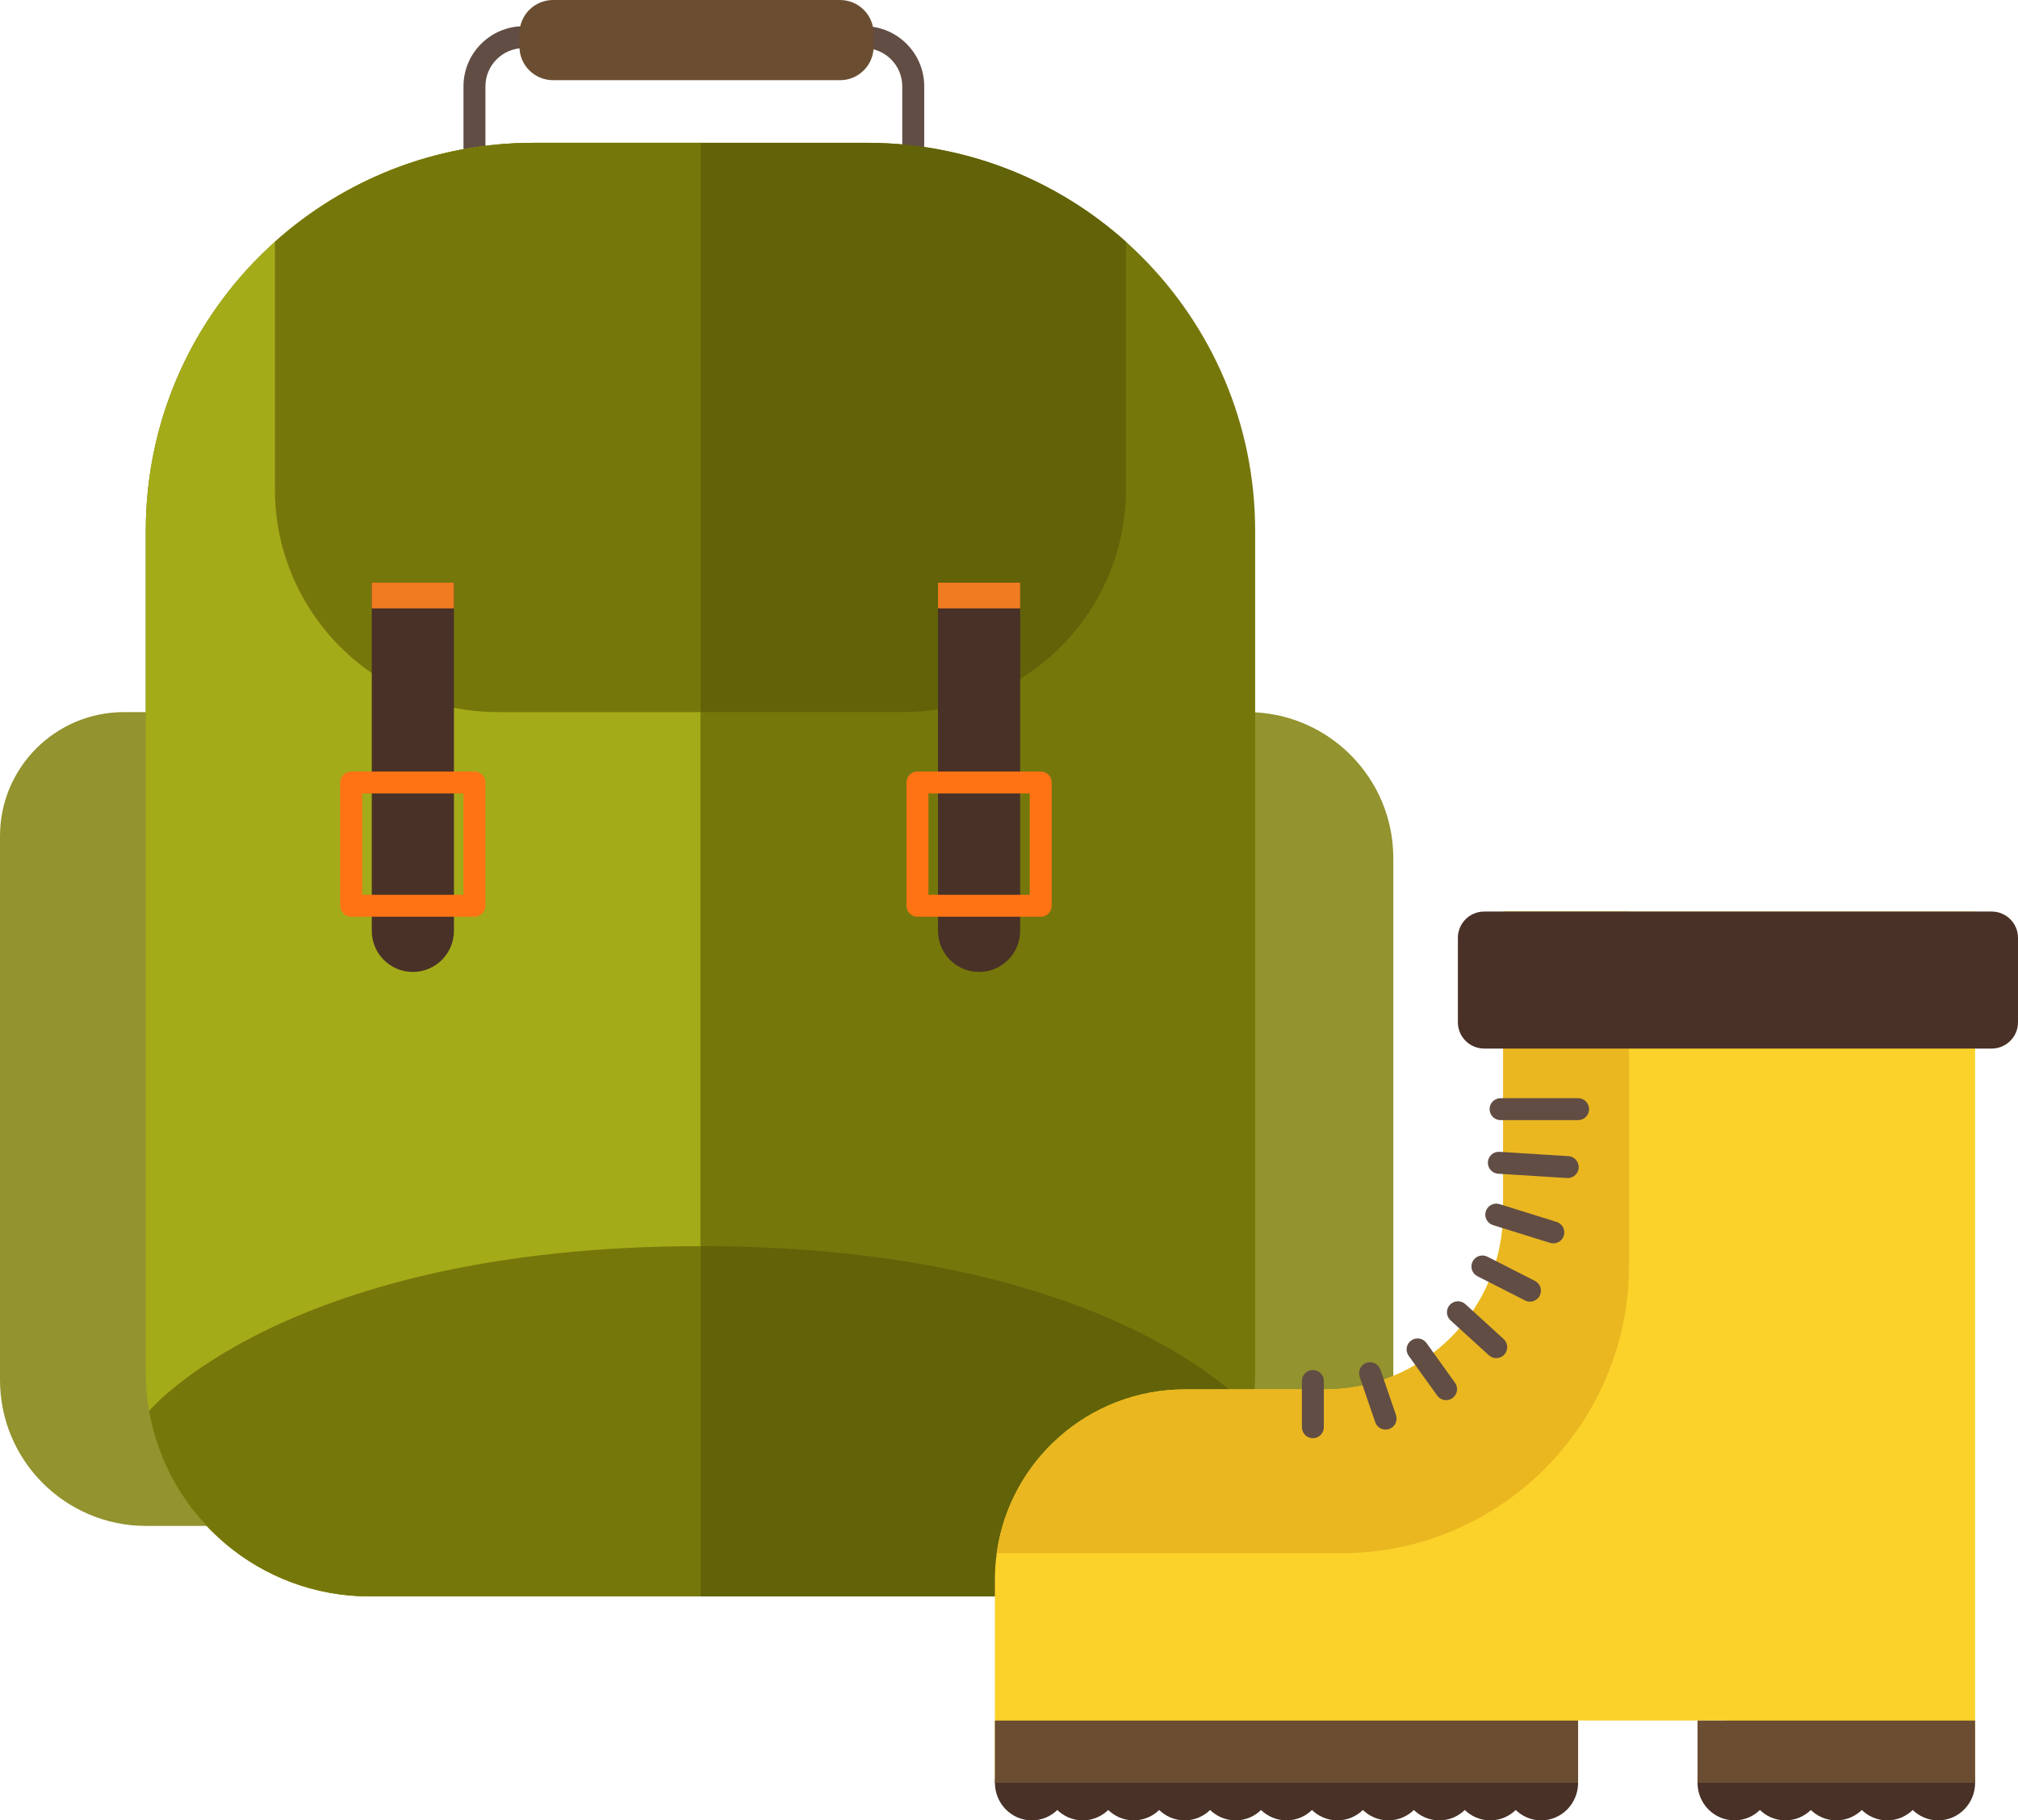 <?xml version="1.0" encoding="utf-8"?>
<!-- Generator: Adobe Illustrator 16.0.0, SVG Export Plug-In . SVG Version: 6.00 Build 0)  -->
<!DOCTYPE svg PUBLIC "-//W3C//DTD SVG 1.1//EN" "http://www.w3.org/Graphics/SVG/1.1/DTD/svg11.dtd">
<svg version="1.1" id="Layer_1" xmlns="http://www.w3.org/2000/svg" xmlns:xlink="http://www.w3.org/1999/xlink" x="0px" y="0px"
	 width="68.692px" height="61.973px" viewBox="0 0 68.692 61.973" enable-background="new 0 0 68.692 61.973" xml:space="preserve">
<g>
	<g>
		<path fill="#93932F" d="M32.077,24.243h10.378c2.747,0,4.973,2.226,4.973,4.973v18.514c0,2.331-1.889,4.22-4.219,4.22H32.077
			V24.243z"/>
		<path fill="#76770B" d="M35.099,54.347H12.588c-4.212,0-7.626-3.414-7.626-7.625V18.072c0-7.296,5.915-13.21,13.21-13.21h11.342
			c7.296,0,13.211,5.915,13.211,13.21v28.649C42.725,50.933,39.311,54.347,35.099,54.347z"/>
		<path fill="#93932F" d="M15.352,51.949H4.973C2.227,51.949,0,49.723,0,46.977V28.462c0-2.331,1.89-4.219,4.22-4.219h11.132V51.949
			z"/>
		<path fill="#614D44" d="M29.412,12.628H17.825c-1.129,0-2.048-0.918-2.048-2.047V2.939c0-1.129,0.919-2.047,2.048-2.047h11.587
			c1.129,0,2.048,0.918,2.048,2.047v7.641C31.46,11.709,30.541,12.628,29.412,12.628z M17.825,1.639c-0.718,0-1.301,0.583-1.301,1.3
			v7.641c0,0.717,0.583,1.3,1.301,1.3h11.587c0.717,0,1.301-0.583,1.301-1.3V2.939c0-0.717-0.584-1.3-1.301-1.3H17.825z"/>
		<path fill="#A4AB18" d="M23.843,4.862v49.485H12.588c-3.764,0-6.891-2.727-7.513-6.313v-0.001
			c-0.074-0.426-0.113-0.864-0.113-1.312V18.072c0-3.909,1.697-7.421,4.396-9.839c2.339-2.096,5.428-3.371,8.814-3.371H23.843z"/>
		<path fill="#76770B" d="M23.843,42.424v11.923H12.588c-3.764,0-6.891-2.727-7.513-6.313v-0.001
			C5.075,48.033,9.757,42.424,23.843,42.424z"/>
		<path fill="#626208" d="M23.843,42.424v11.923h11.256c3.764,0,6.891-2.727,7.513-6.313v-0.001
			C42.611,48.033,37.929,42.424,23.843,42.424z"/>
		<path fill="#76770B" d="M23.843,4.862v19.381h-6.897c-4.191,0-7.588-3.397-7.588-7.587V8.232c2.339-2.096,5.428-3.371,8.814-3.371
			H23.843z"/>
		<path fill="#626208" d="M23.843,4.862v19.381h6.898c4.19,0,7.587-3.397,7.587-7.587V8.232c-2.338-2.096-5.427-3.371-8.813-3.371
			H23.843z"/>
		<path fill="#493127" d="M14.053,33.089L14.053,33.089c-0.772,0-1.398-0.626-1.398-1.399V19.836h2.797V31.69
			C15.451,32.463,14.825,33.089,14.053,33.089z"/>
		<path fill="#493127" d="M33.327,33.089L33.327,33.089c-0.772,0-1.398-0.626-1.398-1.399V19.836h2.797V31.69
			C34.726,32.463,34.1,33.089,33.327,33.089z"/>
		<rect x="12.654" y="19.836" fill="#F07B20" width="2.797" height="0.876"/>
		<rect x="31.929" y="19.836" fill="#F07B20" width="2.797" height="0.876"/>
		<path fill="#FF7315" d="M16.15,31.209h-4.195c-0.206,0-0.374-0.167-0.374-0.374V26.64c0-0.207,0.168-0.374,0.374-0.374h4.195
			c0.207,0,0.374,0.167,0.374,0.374v4.196C16.524,31.042,16.357,31.209,16.15,31.209z M12.329,30.462h3.448v-3.449h-3.448V30.462z"
			/>
		<path fill="#FF7315" d="M35.425,31.209h-4.195c-0.206,0-0.374-0.167-0.374-0.374V26.64c0-0.207,0.168-0.374,0.374-0.374h4.195
			c0.206,0,0.374,0.167,0.374,0.374v4.196C35.799,31.042,35.631,31.209,35.425,31.209z M31.603,30.462h3.449v-3.449h-3.449V30.462z"
			/>
		<path fill="#6B4E32" d="M28.594,2.73h-9.768c-0.632,0-1.144-0.512-1.144-1.144V1.144C17.683,0.512,18.194,0,18.826,0h9.768
			c0.632,0,1.144,0.512,1.144,1.144v0.443C29.737,2.219,29.226,2.73,28.594,2.73z"/>
	</g>
	<g>
		<path fill="#FBD22A" d="M67.232,31.032v29.661h-8.483v-2.119h-5.031v2.119H33.866V53.77c0-0.302,0.021-0.6,0.062-0.891
			c0.433-3.15,3.137-5.578,6.407-5.578h4.781c3.342,0,6.051-2.709,6.051-6.051V31.032H67.232z"/>
		<ellipse fill="#493127" cx="35.124" cy="60.693" rx="1.257" ry="1.28"/>
		<ellipse fill="#493127" cx="36.857" cy="60.693" rx="1.257" ry="1.28"/>
		<ellipse fill="#493127" cx="38.591" cy="60.693" rx="1.257" ry="1.28"/>
		<ellipse fill="#493127" cx="40.325" cy="60.693" rx="1.257" ry="1.28"/>
		<ellipse fill="#493127" cx="42.059" cy="60.693" rx="1.257" ry="1.28"/>
		<ellipse fill="#493127" cx="43.792" cy="60.693" rx="1.257" ry="1.28"/>
		<ellipse fill="#493127" cx="45.526" cy="60.693" rx="1.257" ry="1.28"/>
		<ellipse fill="#493127" cx="47.26" cy="60.693" rx="1.257" ry="1.28"/>
		<ellipse fill="#493127" cx="48.994" cy="60.693" rx="1.257" ry="1.28"/>
		<ellipse fill="#493127" cx="50.728" cy="60.693" rx="1.257" ry="1.28"/>
		<ellipse fill="#493127" cx="52.461" cy="60.693" rx="1.257" ry="1.28"/>
		<ellipse fill="#493127" cx="59.04" cy="60.693" rx="1.257" ry="1.28"/>
		<ellipse fill="#493127" cx="60.774" cy="60.693" rx="1.257" ry="1.28"/>
		<ellipse fill="#493127" cx="62.508" cy="60.693" rx="1.257" ry="1.28"/>
		<ellipse fill="#493127" cx="64.241" cy="60.693" rx="1.257" ry="1.28"/>
		<ellipse fill="#493127" cx="65.975" cy="60.693" rx="1.257" ry="1.28"/>
		<path fill="#EAB721" d="M55.452,31.032v12.041c0,5.416-4.39,9.806-9.805,9.806h-11.72c0.433-3.15,3.137-5.578,6.407-5.578h4.781
			c3.342,0,6.051-2.709,6.051-6.051V31.032H55.452z"/>
		<path fill="#493127" d="M67.798,35.697H50.521c-0.494,0-0.895-0.4-0.895-0.894v-2.876c0-0.494,0.4-0.894,0.895-0.894h17.276
			c0.494,0,0.895,0.4,0.895,0.894v2.876C68.692,35.296,68.292,35.697,67.798,35.697z"/>
		<rect x="33.866" y="58.575" fill="#6B4E32" width="19.852" height="2.119"/>
		<rect x="57.783" y="58.575" fill="#6B4E32" width="9.449" height="2.119"/>
		<path fill="#614D44" d="M53.718,38.134h-2.639c-0.206,0-0.374-0.167-0.374-0.374c0-0.206,0.168-0.374,0.374-0.374h2.639
			c0.207,0,0.374,0.167,0.374,0.374C54.092,37.967,53.925,38.134,53.718,38.134z"/>
		<path fill="#614D44" d="M53.365,40.106c-0.008,0-0.016,0-0.023-0.001l-2.346-0.147c-0.205-0.013-0.361-0.19-0.349-0.396
			c0.013-0.206,0.188-0.363,0.396-0.349l2.345,0.147c0.206,0.013,0.362,0.19,0.35,0.396C53.726,39.954,53.562,40.106,53.365,40.106z
			"/>
		<path fill="#614D44" d="M52.874,42.329c-0.037,0-0.074-0.005-0.111-0.017l-1.942-0.605c-0.196-0.061-0.307-0.271-0.245-0.468
			c0.062-0.197,0.271-0.307,0.468-0.246l1.941,0.605c0.197,0.062,0.308,0.271,0.246,0.468
			C53.181,42.227,53.033,42.329,52.874,42.329z"/>
		<path fill="#614D44" d="M52.079,44.313c-0.058,0-0.115-0.013-0.169-0.041l-1.619-0.824c-0.184-0.094-0.257-0.318-0.163-0.502
			s0.319-0.257,0.503-0.163l1.618,0.824c0.184,0.093,0.257,0.318,0.163,0.502C52.346,44.239,52.215,44.313,52.079,44.313z"/>
		<path fill="#614D44" d="M50.932,46.236c-0.09,0-0.18-0.032-0.251-0.097l-1.305-1.188c-0.153-0.139-0.164-0.375-0.025-0.528
			c0.139-0.152,0.375-0.164,0.528-0.025l1.305,1.188c0.152,0.139,0.163,0.375,0.024,0.528
			C51.135,46.195,51.033,46.236,50.932,46.236z"/>
		<path fill="#614D44" d="M49.226,47.667c-0.116,0-0.23-0.054-0.304-0.156l-0.971-1.354c-0.121-0.167-0.082-0.401,0.085-0.521
			c0.168-0.121,0.401-0.082,0.521,0.085l0.971,1.354c0.121,0.167,0.082,0.401-0.085,0.521
			C49.377,47.645,49.301,47.667,49.226,47.667z"/>
		<path fill="#614D44" d="M47.166,48.669c-0.155,0-0.301-0.097-0.354-0.252l-0.53-1.546c-0.066-0.195,0.037-0.408,0.232-0.475
			c0.195-0.066,0.408,0.037,0.475,0.232l0.53,1.546c0.066,0.195-0.037,0.408-0.232,0.475C47.247,48.663,47.206,48.669,47.166,48.669
			z"/>
		<path fill="#614D44" d="M44.69,48.962c-0.207,0-0.374-0.167-0.374-0.374v-1.574c0-0.206,0.167-0.373,0.374-0.373
			c0.206,0,0.373,0.167,0.373,0.373v1.574C45.063,48.795,44.896,48.962,44.69,48.962z"/>
	</g>
</g>
</svg>

